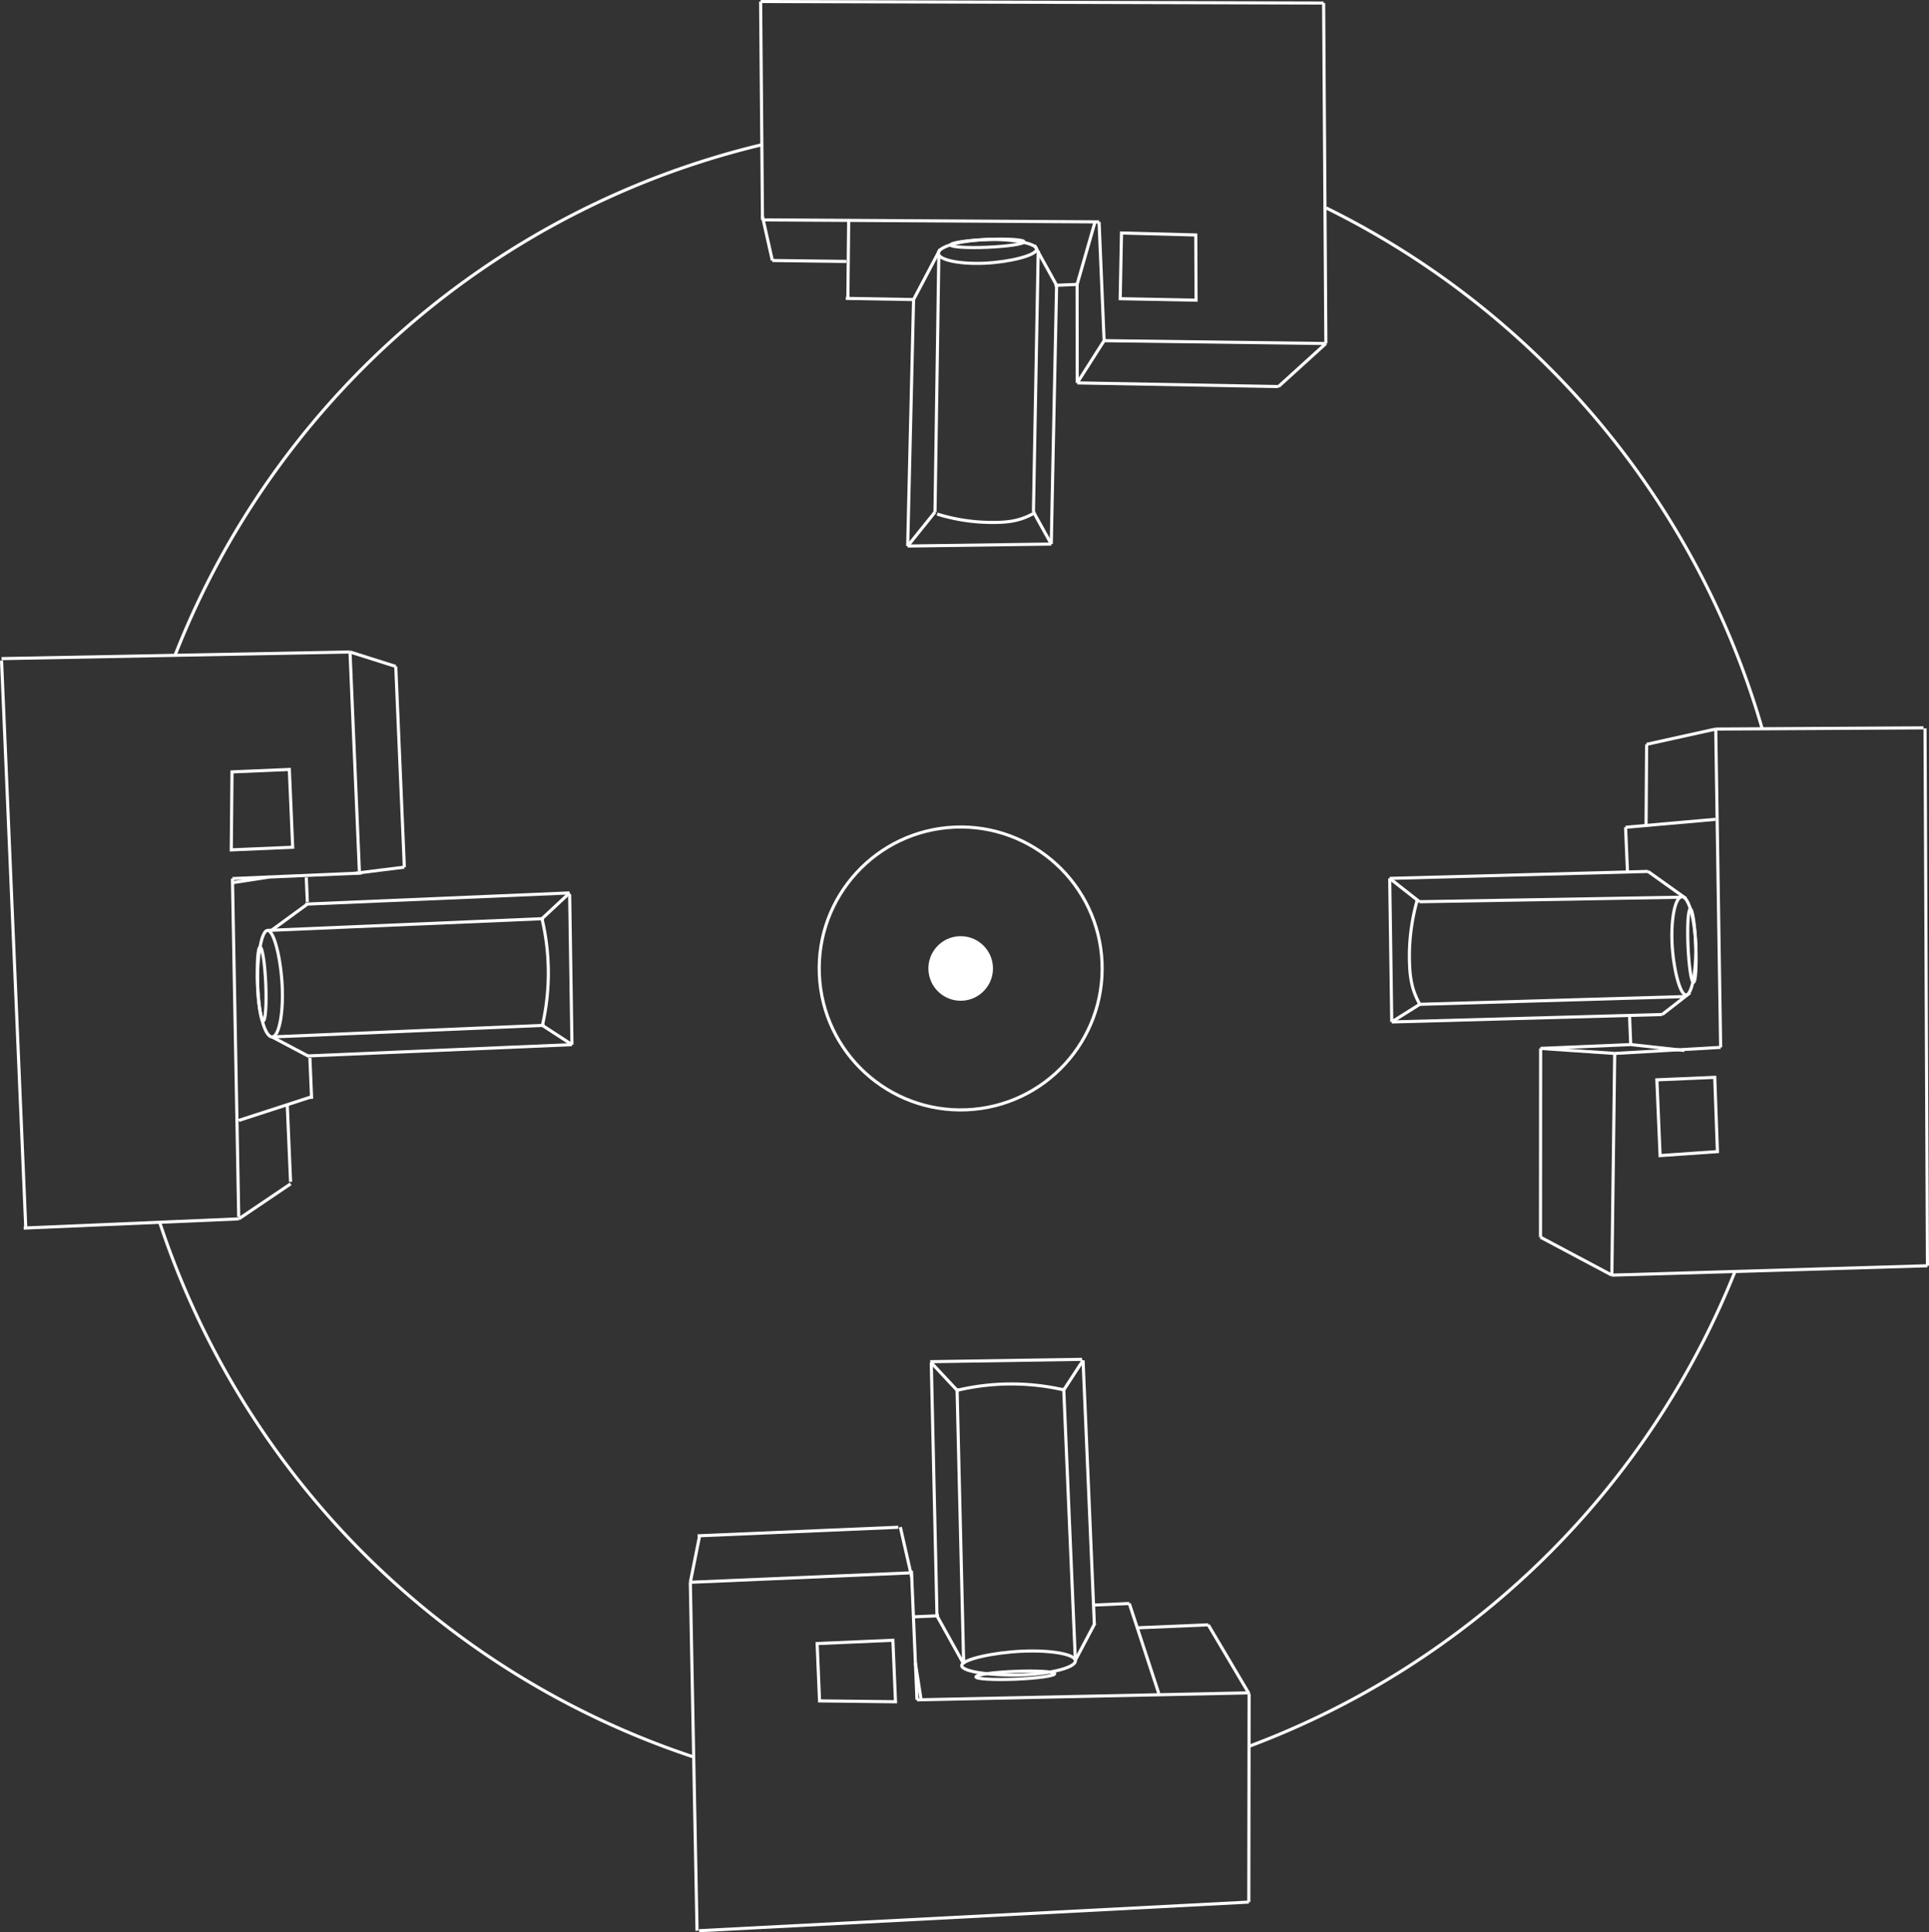 <svg xmlns="http://www.w3.org/2000/svg" viewBox="0 0 310.62 311.16" preserveAspectRatio="xMinYMin meet"><rect x="0" y="0" width="310.62" height="311.16" fill="#333333" stroke="none"/><defs><style>.cls-1{fill:none;}.cls-1,.cls-2{stroke:#fff;stroke-miterlimit:10;stroke-width:0.5px;}.cls-2{fill:#fff;}</style></defs><title>Asset 2</title><g id="Layer_2" data-name="Layer 2"><g id="white_version" data-name="white version"><path class="cls-1" d="M279.35,204.84a135.41,135.41,0,0,1-78.23,76.38"/><path class="cls-1" d="M213.56,33.49a135.27,135.27,0,0,1,70.2,83.87"/><path class="cls-1" d="M28.2,105.49a135.24,135.24,0,0,1,94.48-82.18"/><path class="cls-1" d="M111.71,282.94a135.34,135.34,0,0,1-86-86.11"/><line class="cls-1" x1="3.82" y1="197.76" x2="38.45" y2="196.28"/><line class="cls-1" x1="37.43" y1="141.48" x2="38.44" y2="195.95"/><line class="cls-1" x1="4.15" y1="197.75" x2="0.25" y2="106.39"/><line class="cls-1" x1="56.36" y1="104.99" x2="0.24" y2="106.06"/><line class="cls-1" x1="37.43" y1="141.48" x2="58.21" y2="140.59"/><line class="cls-1" x1="56.36" y1="104.99" x2="57.87" y2="140.28"/><line class="cls-1" x1="46.8" y1="190.64" x2="38.45" y2="196.28"/><line class="cls-1" x1="50.17" y1="176.62" x2="38.44" y2="180.43"/><line class="cls-1" x1="46.79" y1="190.31" x2="46.25" y2="177.78"/><line class="cls-1" x1="49.9" y1="170.35" x2="50.18" y2="176.95"/><line class="cls-1" x1="87.67" y1="165.11" x2="43.81" y2="166.98"/><line class="cls-1" x1="43.08" y1="149.83" x2="87.6" y2="147.93"/><path class="cls-1" d="M87.34,165.12a37.77,37.77,0,0,0-.07-17.18"/><line class="cls-1" x1="87.27" y1="147.94" x2="91.72" y2="143.79"/><line class="cls-1" x1="87.34" y1="165.12" x2="92.1" y2="168.22"/><line class="cls-1" x1="43.81" y1="166.98" x2="49.74" y2="170.12"/><line class="cls-1" x1="92.1" y1="168.22" x2="49.56" y2="170.04"/><line class="cls-1" x1="57.22" y1="140.63" x2="65.11" y2="139.64"/><line class="cls-1" x1="56.36" y1="104.99" x2="63.73" y2="107.32"/><line class="cls-1" x1="65.11" y1="139.64" x2="63.73" y2="107.32"/><line class="cls-1" x1="43.74" y1="149.8" x2="49.5" y2="145.59"/><line class="cls-1" x1="91.72" y1="143.79" x2="49.17" y2="145.6"/><path class="cls-1" d="M43.08,149.83c1.09,0,2.19,4.78,2.37,9.15s-.55,8-1.64,8-2.13-3.46-2.32-7.83S42,149.88,43.08,149.83Z"/><path class="cls-1" d="M40.47,181.66"/><ellipse class="cls-1" cx="42.12" cy="158.46" rx="0.66" ry="5.94" transform="translate(-6.72 1.94) rotate(-2.45)"/><line class="cls-1" x1="49.49" y1="145.26" x2="49.32" y2="141.3"/><line class="cls-1" x1="43.37" y1="141.23" x2="37.46" y2="142.14"/><polygon class="cls-1" points="47.13 136.44 37.24 136.86 37.36 124.3 46.59 123.91 47.13 136.44"/><path class="cls-1" d="M60.07,153.07"/><path class="cls-1" d="M56,157.54"/><path class="cls-1" d="M64.54,157.17"/><line class="cls-1" x1="92.1" y1="168.22" x2="91.73" y2="144.02"/><line class="cls-1" x1="201.09" y1="306.3" x2="201.14" y2="272.76"/><line class="cls-1" x1="147.66" y1="273.73" x2="200.97" y2="272.61"/><line class="cls-1" x1="201.09" y1="306.3" x2="112.57" y2="310.91"/><line class="cls-1" x1="111.16" y1="254.8" x2="112.24" y2="310.92"/><line class="cls-1" x1="147.66" y1="273.73" x2="146.77" y2="252.95"/><line class="cls-1" x1="111.16" y1="254.8" x2="146.45" y2="253.29"/><line class="cls-1" x1="194.56" y1="261.65" x2="201.14" y2="272.76"/><line class="cls-1" x1="181.85" y1="258.22" x2="186.6" y2="272.72"/><line class="cls-1" x1="194.56" y1="261.65" x2="183.01" y2="262.14"/><line class="cls-1" x1="176.25" y1="258.46" x2="181.85" y2="258.22"/><line class="cls-1" x1="171.28" y1="223.49" x2="173.16" y2="267.35"/><line class="cls-1" x1="155.18" y1="267.95" x2="154.11" y2="223.56"/><path class="cls-1" d="M171.3,223.82a37.77,37.77,0,0,0-17.18.07"/><line class="cls-1" x1="154.12" y1="223.89" x2="149.96" y2="219.44"/><line class="cls-1" x1="171.3" y1="223.82" x2="174.4" y2="219.06"/><line class="cls-1" x1="173.16" y1="267.35" x2="176.3" y2="261.42"/><line class="cls-1" x1="174.4" y1="219.06" x2="176.22" y2="261.6"/><line class="cls-1" x1="146.81" y1="253.94" x2="144.98" y2="245.92"/><line class="cls-1" x1="111.16" y1="254.8" x2="112.66" y2="247.3"/><line class="cls-1" x1="144.65" y1="245.94" x2="112.33" y2="247.32"/><line class="cls-1" x1="155.18" y1="267.95" x2="150.88" y2="260.21"/><line class="cls-1" x1="149.96" y1="219.44" x2="150.88" y2="260.21"/><path class="cls-1" d="M154.86,268.22c0-1,5.11-2.12,9.78-2.32s8.48.49,8.53,1.54-3.7,2.06-8.37,2.26S154.9,269.26,154.86,268.22Z"/><path class="cls-1" d="M187.84,270.69"/><ellipse class="cls-1" cx="164.06" cy="269.09" rx="6.34" ry="0.63" transform="matrix(1, -0.04, 0.04, 1, -11.33, 7.25)"/><line class="cls-1" x1="151.21" y1="260.19" x2="147.25" y2="260.36"/><line class="cls-1" x1="147.4" y1="267.79" x2="148.32" y2="273.7"/><polygon class="cls-1" points="143.78 264.14 144.2 274.04 131.97 273.9 131.58 264.67 143.78 264.14"/><path class="cls-1" d="M159.25,251.09"/><path class="cls-1" d="M163.72,255.2"/><path class="cls-1" d="M163.35,246.62"/><line class="cls-1" x1="174.23" y1="218.9" x2="149.79" y2="219.28"/><line class="cls-1" x1="309.73" y1="117.21" x2="276.28" y2="117.4"/><line class="cls-1" x1="277.07" y1="168.66" x2="276.28" y2="117.4"/><line class="cls-1" x1="309.98" y1="117.28" x2="310.37" y2="203.83"/><line class="cls-1" x1="259.55" y1="205.34" x2="310.37" y2="203.83"/><line class="cls-1" x1="277.07" y1="168.66" x2="260.01" y2="169.64"/><line class="cls-1" x1="259.55" y1="205.34" x2="260.01" y2="169.64"/><line class="cls-1" x1="265.15" y1="119.86" x2="276.28" y2="117.4"/><line class="cls-1" x1="261.76" y1="133.22" x2="276.24" y2="131.94"/><line class="cls-1" x1="265.15" y1="119.86" x2="265.06" y2="133.08"/><line class="cls-1" x1="262.07" y1="140.47" x2="261.76" y2="133.22"/><line class="cls-1" x1="228.57" y1="145.21" x2="270.75" y2="144.48"/><line class="cls-1" x1="271.27" y1="160.48" x2="228.61" y2="161.73"/><path class="cls-1" d="M228.23,144.89a33.36,33.36,0,0,0-1.28,8.69c0,3.43.24,5.56,1.67,8.14"/><line class="cls-1" x1="228.62" y1="161.73" x2="224.11" y2="164.56"/><line class="cls-1" x1="228.57" y1="145.21" x2="223.78" y2="141.45"/><line class="cls-1" x1="271.5" y1="144.7" x2="265.37" y2="140.33"/><line class="cls-1" x1="223.78" y1="141.45" x2="265.37" y2="140.33"/><line class="cls-1" x1="260.01" y1="169.64" x2="248.08" y2="168.83"/><line class="cls-1" x1="259.55" y1="205.34" x2="248.06" y2="199.23"/><line class="cls-1" x1="248.08" y1="168.83" x2="248.06" y2="199.23"/><line class="cls-1" x1="272.15" y1="159.87" x2="267.67" y2="163.36"/><line class="cls-1" x1="224.11" y1="164.57" x2="267.67" y2="163.37"/><path class="cls-1" d="M271.5,160.23c-1,0-2.09-4.41-2.26-8.44s.54-7.34,1.58-7.39,2,3.19,2.21,7.23S272.55,160.18,271.5,160.23Z"/><path class="cls-1" d="M274,128.48"/><ellipse class="cls-1" cx="272.43" cy="152.3" rx="0.63" ry="5.91" transform="translate(-6.25 11.77) rotate(-2.45)"/><line class="cls-1" x1="262.4" y1="163.59" x2="262.59" y2="168.21"/><polygon class="cls-1" points="266.8 173.89 276.12 173.49 276.55 185.45 267.32 186.09 266.8 173.89"/><path class="cls-1" d="M254.44,157.07"/><path class="cls-1" d="M258.54,152.6"/><path class="cls-1" d="M250,153"/><line class="cls-1" x1="223.78" y1="141.45" x2="224.11" y2="164.56"/><line class="cls-1" x1="262.59" y1="168.21" x2="248.08" y2="168.83"/><line class="cls-1" x1="271.23" y1="169.16" x2="262.59" y2="168.21"/><line class="cls-1" x1="122.48" y1="0.25" x2="122.78" y2="35.41"/><line class="cls-1" x1="176.98" y1="35.73" x2="122.77" y2="35.41"/><line class="cls-1" x1="122.48" y1="0.25" x2="213.14" y2="0.49"/><line class="cls-1" x1="213.5" y1="55.32" x2="213.14" y2="0.49"/><line class="cls-1" x1="176.98" y1="35.73" x2="177.79" y2="54.86"/><line class="cls-1" x1="213.5" y1="55.32" x2="177.79" y2="54.86"/><line class="cls-1" x1="124.37" y1="41.95" x2="122.75" y2="34.75"/><line class="cls-1" x1="136.53" y1="48.04" x2="136.66" y2="35.47"/><line class="cls-1" x1="124.37" y1="41.95" x2="136.28" y2="42.1"/><line class="cls-1" x1="147.11" y1="48.24" x2="136.2" y2="48.05"/><line class="cls-1" x1="150.56" y1="82.46" x2="151.18" y2="40.88"/><line class="cls-1" x1="167.18" y1="40.37" x2="166.41" y2="82.44"/><path class="cls-1" d="M150.9,82.78a29.87,29.87,0,0,0,8.18,1.34c3.23.07,5.23-.2,7.65-1.61"/><line class="cls-1" x1="166.41" y1="82.44" x2="169.28" y2="87.61"/><line class="cls-1" x1="150.56" y1="82.46" x2="146.16" y2="87.93"/><line class="cls-1" x1="151.39" y1="40.13" x2="147.11" y2="48.24"/><line class="cls-1" x1="146.16" y1="87.93" x2="147.11" y2="48.24"/><line class="cls-1" x1="177.79" y1="54.86" x2="173.46" y2="61.66"/><line class="cls-1" x1="213.5" y1="55.32" x2="205.86" y2="62.26"/><line class="cls-1" x1="173.46" y1="61.66" x2="205.86" y2="62.25"/><line class="cls-1" x1="166.56" y1="39.48" x2="170.14" y2="45.94"/><line class="cls-1" x1="169.28" y1="87.61" x2="170.14" y2="45.94"/><path class="cls-1" d="M166.92,40.13c0,1-4.41,2.09-8.44,2.26s-7.34-.54-7.39-1.58,3.19-2,7.23-2.21S166.88,39.08,166.92,40.13Z"/><path class="cls-1" d="M135.18,37.6"/><ellipse class="cls-1" cx="158.99" cy="39.2" rx="5.91" ry="0.63" transform="translate(-1.53 6.82) rotate(-2.45)"/><line class="cls-1" x1="169.81" y1="45.95" x2="173.44" y2="45.8"/><polygon class="cls-1" points="180.38 48.1 180.59 37.52 192.55 37.84 192.6 48.34 180.38 48.1"/><path class="cls-1" d="M163.77,57.2"/><path class="cls-1" d="M159.3,53.09"/><path class="cls-1" d="M159.66,61.67"/><line class="cls-1" x1="146.16" y1="87.93" x2="169.28" y2="87.61"/><line class="cls-1" x1="173.44" y1="45.8" x2="173.46" y2="61.66"/><line class="cls-1" x1="176.32" y1="35.76" x2="173.44" y2="45.8"/><circle class="cls-1" cx="154.69" cy="155.97" r="22.78" transform="translate(-6.52 6.74) rotate(-2.45)"/><circle class="cls-2" cx="154.69" cy="155.97" r="4.95" transform="translate(-6.52 6.74) rotate(-2.45)"/></g></g></svg>